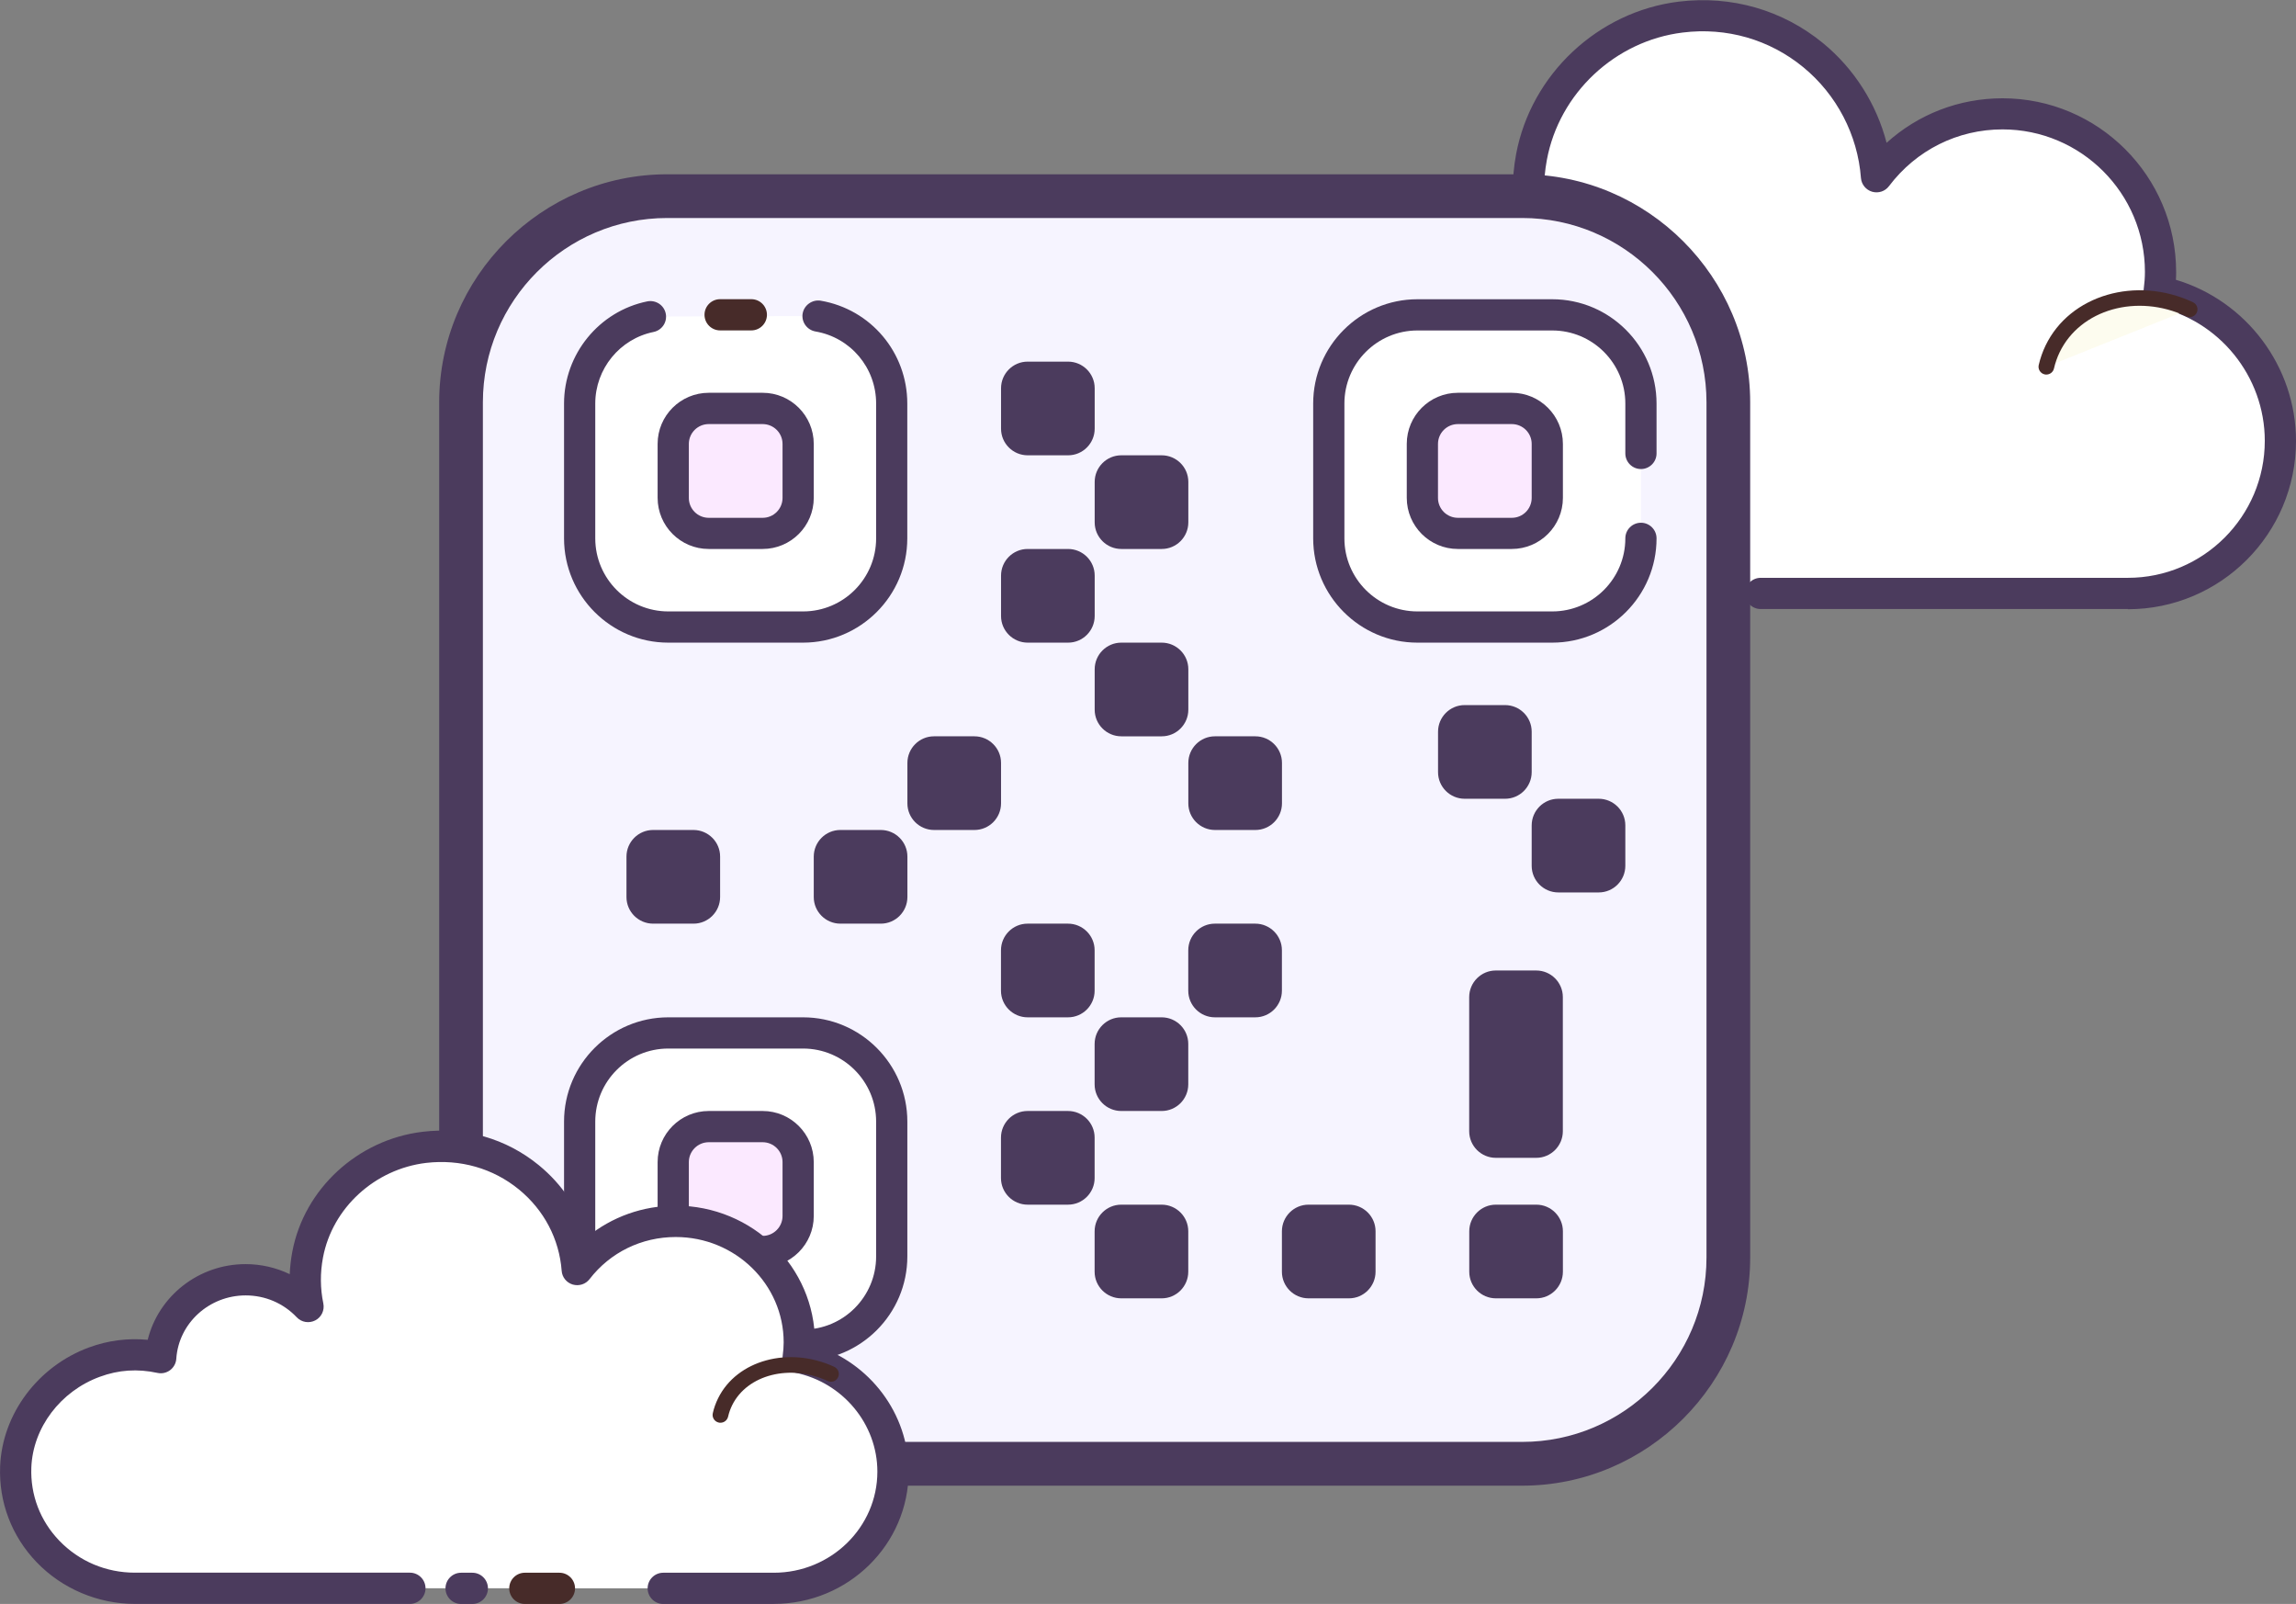 <?xml version="1.0" encoding="UTF-8"?>
<svg id="a" data-name="Layer 1" xmlns="http://www.w3.org/2000/svg" width="367.78" height="256.85" viewBox="0 0 367.78 256.85">
  <rect x="0" y="0" width="367.78" height="256.85" fill="#808080" stroke="none"/>
  <path d="m282.03,95.03h58.81c13.5,0,24.44-10.94,24.44-24.44,0-11.77-8.33-21.6-19.42-23.92.13-1.03.21-2.08.21-3.14,0-13.98-11.33-25.31-25.32-25.31-8.26,0-15.56,3.97-20.19,10.08-1.18-15.56-15.08-27.57-31.35-25.58-11.89,1.46-21.73,10.65-23.92,22.43-.7,3.78-.63,7.44.07,10.89-3.19-3.44-7.73-5.59-12.78-5.59-9.25,0-16.81,7.2-17.4,16.31-4.2-.93-8.77-.87-13.58.94-9.2,3.46-15.75,12.12-16.14,21.94-.55,13.95,10.6,25.42,24.42,25.42h56.34" fill="#fff" stroke-width="0"/>
  <path d="m340.84,97.53h-58.81c-1.38,0-2.5-1.12-2.5-2.5s1.12-2.5,2.5-2.5h58.81c12.1,0,21.94-9.85,21.94-21.94,0-10.33-7.33-19.37-17.43-21.48-1.27-.27-2.13-1.46-1.97-2.76.12-.93.2-1.87.2-2.82,0-12.58-10.23-22.81-22.81-22.81-7.19,0-13.82,3.31-18.19,9.09-.62.83-1.69,1.18-2.7.89-.99-.29-1.71-1.17-1.79-2.21-.52-6.89-3.89-13.35-9.25-17.74-5.42-4.44-12.28-6.41-19.3-5.54-10.83,1.33-19.78,9.72-21.76,20.4-.62,3.33-.6,6.67.07,9.93.22,1.1-.31,2.21-1.31,2.72-1,.52-2.22.3-2.98-.52-2.88-3.09-6.77-4.79-10.95-4.79-7.85,0-14.39,6.14-14.9,13.97-.05.73-.41,1.39-1,1.83-.59.45-1.34.6-2.04.45-4.2-.93-8.19-.66-12.16.83-8.34,3.13-14.17,11.04-14.51,19.69-.24,6.04,1.94,11.75,6.11,16.09,4.17,4.34,9.79,6.74,15.82,6.74h56.34c1.38,0,2.5,1.12,2.5,2.5s-1.12,2.5-2.5,2.5h-56.36c-7.4,0-14.29-2.94-19.42-8.27-5.13-5.33-7.79-12.35-7.5-19.75.42-10.63,7.55-20.35,17.75-24.17,4-1.5,8.13-1.99,12.34-1.49,1.88-9.11,9.99-15.91,19.52-15.91,3.42,0,6.77.9,9.72,2.55,0-1.93.17-3.86.53-5.8,2.39-12.81,13.1-22.86,26.08-24.45,8.4-1.02,16.6,1.33,23.08,6.64,5.01,4.11,8.58,9.76,10.19,15.97,5.06-4.58,11.6-7.13,18.57-7.13,15.34,0,27.81,12.48,27.81,27.82,0,.42,0,.83-.04,1.24,11.27,3.37,19.24,13.88,19.24,25.82,0,14.86-12.08,26.94-26.94,26.94Z" fill="#4b3b5d" stroke-width="0"/>
  <path d="m267.87,41.19c-9.04-.59-16.82,5.65-17.38,13.95-.07,1.03-.02,2.05.13,3.03-1.74-1.97-4.32-3.3-7.29-3.5-5.42-.35-10.11,3.23-10.79,8.1-.98-.27-2.01-.45-3.08-.52-7.91-.52-14.72,4.94-15.21,12.21" fill="#fdfcef" stroke-width="0"/>
  <path d="m214.25,75.69s-.06,0-.08,0c-.69-.04-1.21-.64-1.17-1.33.53-7.94,7.94-13.95,16.54-13.37.69.04,1.36.13,2.05.27,1.37-4.84,6.28-8.23,11.83-7.84,2.13.14,4.11.8,5.82,1.91,0-.1,0-.18.01-.28.6-8.97,8.94-15.8,18.71-15.1.69.04,1.21.64,1.17,1.33-.05.69-.62,1.28-1.33,1.16-8.26-.52-15.54,5.18-16.05,12.78-.06.92-.02,1.85.12,2.77.08.55-.21,1.08-.7,1.32s-1.1.11-1.46-.31c-1.61-1.83-3.9-2.92-6.43-3.09-4.76-.17-8.88,2.78-9.47,7.02-.05.35-.25.67-.55.87-.3.2-.66.25-1.02.16-.94-.25-1.88-.42-2.84-.49-7.2-.46-13.44,4.48-13.88,11.04-.06.66-.61,1.17-1.26,1.17Z" fill="#472b29" stroke-width="0"/>
  <path d="m350.74,49.53c-8.49-4-18.32-1.17-21.94,6.33-.45.93-.78,1.9-1,2.87" fill="#fdfcef" stroke-width="0"/>
  <path d="m327.79,59.98c-.09,0-.19,0-.28-.03-.67-.15-1.1-.83-.94-1.5.25-1.08.62-2.14,1.1-3.13,3.91-8.1,14.51-11.19,23.61-6.92.62.3.9,1.04.6,1.67-.29.63-1.04.88-1.67.6-7.87-3.72-16.97-1.14-20.29,5.74-.4.83-.7,1.7-.91,2.6-.13.58-.65.97-1.22.97Z" fill="#472b29" stroke-width="0"/>
  <path d="m106.87,234.41c-18.21,0-33.02-14.81-33.02-33.02V64.44c0-18.21,14.82-33.02,33.02-33.02h136.95c18.21,0,33.02,14.82,33.02,33.02v136.95c0,18.21-14.81,33.02-33.02,33.02H106.87Z" fill="#f6f4ff" stroke-width="0"/>
  <path d="m243.83,34.91c16.28,0,29.52,13.24,29.52,29.52v136.95c0,16.28-13.25,29.52-29.52,29.52H106.87c-16.28,0-29.52-13.25-29.52-29.52V64.43c0-16.28,13.24-29.52,29.52-29.52h136.96m0-7H106.87c-20.09,0-36.52,16.43-36.52,36.52v136.95c0,20.09,16.43,36.53,36.52,36.53h136.95c20.09,0,36.53-16.44,36.53-36.52V64.43c0-20.09-16.44-36.52-36.52-36.52h0Z" fill="#4b3b5d" stroke-width="0"/>
  <path d="m131.04,50.61c6.7,1.14,11.81,6.98,11.81,14v21.59c0,7.85-6.36,14.2-14.2,14.2h-21.59c-7.85,0-14.2-6.36-14.2-14.2v-21.59c0-6.87,4.87-12.59,11.34-13.92" fill="#fff" stroke-width="0"/>
  <path d="m128.64,102.91h-21.59c-9.21,0-16.7-7.5-16.7-16.7v-21.59c0-7.9,5.61-14.79,13.34-16.36,1.36-.26,2.67.6,2.95,1.95.28,1.35-.59,2.67-1.95,2.95-5.42,1.1-9.34,5.92-9.34,11.46v21.59c0,6.46,5.25,11.7,11.7,11.7h21.59c6.46,0,11.7-5.25,11.7-11.7v-21.59c0-5.73-4.09-10.58-9.72-11.54-1.36-.24-2.28-1.53-2.05-2.88.24-1.36,1.56-2.26,2.88-2.05,8.04,1.37,13.88,8.3,13.88,16.47v21.59c0,9.21-7.5,16.7-16.7,16.7Z" fill="#4b3b5d" stroke-width="0"/>
  <path d="m120.35,52.91h-5c-1.38,0-2.5-1.12-2.5-2.5s1.12-2.5,2.5-2.5h5c1.38,0,2.5,1.12,2.5,2.5s-1.12,2.5-2.5,2.5Z" fill="#472b29" stroke-width="0"/>
  <path d="m122.17,85.41h-8.64c-3.14,0-5.68-2.54-5.68-5.68v-8.64c0-3.14,2.54-5.68,5.68-5.68h8.64c3.14,0,5.68,2.54,5.68,5.68v8.64c0,3.14-2.54,5.68-5.68,5.68Z" fill="#fbe9ff" stroke-width="0"/>
  <path d="m122.16,87.91h-8.64c-4.51,0-8.18-3.67-8.18-8.19v-8.64c0-4.51,3.67-8.18,8.19-8.18h8.64c4.51,0,8.18,3.67,8.18,8.19v8.64c0,4.51-3.67,8.18-8.19,8.18Zm-8.63-20c-1.76,0-3.19,1.42-3.19,3.19v8.64c0,1.75,1.42,3.18,3.19,3.18h8.64c1.75,0,3.18-1.42,3.18-3.19v-8.64c0-1.75-1.42-3.18-3.19-3.18h-8.63Z" fill="#4b3b5d" stroke-width="0"/>
  <path d="m128.64,215.41h-21.59c-7.85,0-14.2-6.36-14.2-14.21v-21.59c0-7.85,6.36-14.2,14.2-14.2h21.59c7.85,0,14.2,6.36,14.2,14.2v21.59c0,7.85-6.36,14.21-14.2,14.21Z" fill="#fff" stroke-width="0"/>
  <path d="m128.64,217.91h-21.59c-9.21,0-16.7-7.5-16.7-16.71v-21.59c0-9.21,7.5-16.7,16.7-16.7h21.59c9.21,0,16.7,7.5,16.7,16.7v21.59c0,9.21-7.5,16.71-16.7,16.71Zm-21.59-50c-6.46,0-11.7,5.25-11.7,11.7v21.59c0,6.46,5.25,11.71,11.7,11.71h21.59c6.46,0,11.7-5.25,11.7-11.71v-21.59c0-6.45-5.25-11.7-11.7-11.7h-21.59Z" fill="#4b3b5d" stroke-width="0"/>
  <path d="m122.17,200.41h-8.64c-3.14,0-5.68-2.55-5.68-5.68v-8.63c0-3.14,2.54-5.68,5.68-5.68h8.64c3.14,0,5.68,2.55,5.68,5.68v8.63c0,3.13-2.54,5.68-5.68,5.68Z" fill="#fbe9ff" stroke-width="0"/>
  <path d="m122.16,202.91h-8.64c-4.51,0-8.18-3.67-8.18-8.19v-8.63c0-4.51,3.67-8.18,8.19-8.18h8.64c4.51,0,8.18,3.67,8.18,8.19v8.63c0,4.51-3.67,8.18-8.19,8.18Zm-8.63-20c-1.76,0-3.19,1.43-3.19,3.19v8.63c0,1.75,1.42,3.18,3.19,3.18h8.64c1.75,0,3.18-1.43,3.18-3.19v-8.63c0-1.75-1.42-3.18-3.19-3.18h-8.63Z" fill="#4b3b5d" stroke-width="0"/>
  <path d="m262.85,86.21c0,7.85-6.36,14.2-14.21,14.2h-21.59c-7.85,0-14.2-6.36-14.2-14.2v-21.59c0-7.85,6.36-14.2,14.2-14.2h21.59c7.85,0,14.21,6.36,14.21,14.2v7.99" fill="#fff" stroke-width="0"/>
  <path d="m248.64,102.91h-21.59c-9.21,0-16.7-7.5-16.7-16.7v-21.59c0-9.21,7.5-16.7,16.7-16.7h21.59c9.21,0,16.71,7.5,16.71,16.7v7.99c0,1.38-1.12,2.5-2.5,2.5s-2.5-1.12-2.5-2.5v-7.99c0-6.46-5.25-11.7-11.71-11.7h-21.59c-6.45,0-11.7,5.25-11.7,11.7v21.59c0,6.46,5.25,11.7,11.7,11.7h21.59c6.46,0,11.71-5.25,11.71-11.7,0-1.38,1.12-2.5,2.5-2.5s2.5,1.12,2.5,2.5c0,9.21-7.5,16.7-16.71,16.7Z" fill="#4b3b5d" stroke-width="0"/>
  <path d="m242.17,85.41h-8.64c-3.14,0-5.68-2.54-5.68-5.68v-8.64c0-3.14,2.54-5.68,5.68-5.68h8.64c3.14,0,5.68,2.54,5.68,5.68v8.64c0,3.14-2.54,5.68-5.68,5.68Z" fill="#fbe9ff" stroke-width="0"/>
  <path d="m242.16,87.91h-8.64c-4.51,0-8.18-3.67-8.18-8.19v-8.64c0-4.51,3.67-8.18,8.19-8.18h8.64c4.51,0,8.18,3.67,8.18,8.19v8.64c0,4.51-3.67,8.18-8.19,8.18Zm-8.63-20c-1.76,0-3.19,1.42-3.19,3.19v8.64c0,1.75,1.42,3.18,3.19,3.18h8.64c1.75,0,3.18-1.42,3.18-3.19v-8.64c0-1.75-1.42-3.18-3.19-3.18h-8.63Zm-32.45,95h-6.47c-2.36,0-4.27-1.91-4.27-4.26v-6.47c0-2.36,1.91-4.27,4.26-4.27h6.47c2.36,0,4.27,1.91,4.27,4.26v6.47c0,2.36-1.91,4.27-4.26,4.27Zm-30,0h-6.47c-2.36,0-4.27-1.91-4.27-4.26v-6.47c0-2.36,1.91-4.27,4.26-4.27h6.47c2.36,0,4.27,1.91,4.27,4.26v6.47c0,2.36-1.91,4.27-4.26,4.27Zm0,30h-6.47c-2.36,0-4.27-1.91-4.27-4.26v-6.47c0-2.36,1.91-4.27,4.26-4.27h6.47c2.36,0,4.27,1.91,4.27,4.26v6.48c0,2.35-1.91,4.26-4.26,4.26Zm79.26-33.24v21.48c0,2.35-1.91,4.26-4.26,4.26h-6.47c-2.36,0-4.27-1.91-4.27-4.26v-21.47c0-2.36,1.91-4.27,4.26-4.27h6.47c2.36,0,4.27,1.91,4.27,4.26Zm-64.26,18.24h-6.47c-2.36,0-4.27-1.91-4.27-4.26v-6.47c0-2.36,1.91-4.27,4.26-4.27h6.47c2.36,0,4.27,1.91,4.27,4.26v6.47c0,2.36-1.91,4.27-4.26,4.27Zm0,30h-6.47c-2.36,0-4.27-1.91-4.27-4.26v-6.47c0-2.36,1.91-4.27,4.26-4.27h6.47c2.36,0,4.27,1.91,4.27,4.26v6.47c0,2.36-1.91,4.27-4.26,4.27Zm30,0h-6.47c-2.36,0-4.27-1.91-4.27-4.26v-6.47c0-2.36,1.91-4.27,4.26-4.27h6.47c2.36,0,4.27,1.91,4.27,4.26v6.47c0,2.36-1.91,4.27-4.26,4.27Z" fill="#4b3b5d" stroke-width="0"/>
  <path d="m186.09,117.91h-6.47c-2.36,0-4.27-1.91-4.27-4.26v-6.47c0-2.36,1.91-4.27,4.26-4.27h6.47c2.36,0,4.27,1.91,4.27,4.26v6.47c0,2.36-1.91,4.27-4.26,4.27Z" fill="#4b3b5d" stroke-width="0"/>
  <path d="m186.09,87.91h-6.47c-2.36,0-4.27-1.91-4.27-4.26v-6.47c0-2.36,1.91-4.27,4.26-4.27h6.47c2.36,0,4.27,1.91,4.27,4.26v6.47c0,2.36-1.91,4.27-4.26,4.27Z" fill="#4b3b5d" stroke-width="0"/>
  <path d="m171.09,72.91h-6.47c-2.36,0-4.27-1.91-4.27-4.26v-6.47c0-2.36,1.91-4.27,4.26-4.27h6.47c2.36,0,4.27,1.91,4.27,4.26v6.47c0,2.36-1.91,4.27-4.26,4.27Z" fill="#4b3b5d" stroke-width="0"/>
  <path d="m171.09,102.91h-6.47c-2.36,0-4.27-1.91-4.27-4.26v-6.47c0-2.36,1.91-4.27,4.26-4.27h6.47c2.36,0,4.27,1.91,4.27,4.26v6.47c0,2.36-1.91,4.27-4.26,4.27Z" fill="#4b3b5d" stroke-width="0"/>
  <path d="m156.09,132.91h-6.47c-2.36,0-4.27-1.91-4.27-4.26v-6.47c0-2.36,1.91-4.27,4.26-4.27h6.47c2.36,0,4.27,1.91,4.27,4.26v6.47c0,2.36-1.91,4.27-4.26,4.27Z" fill="#4b3b5d" stroke-width="0"/>
  <path d="m201.09,132.91h-6.47c-2.36,0-4.27-1.91-4.27-4.26v-6.47c0-2.36,1.91-4.27,4.26-4.27h6.47c2.36,0,4.27,1.91,4.27,4.26v6.47c0,2.36-1.91,4.27-4.26,4.27Z" fill="#4b3b5d" stroke-width="0"/>
  <path d="m111.09,147.91h-6.47c-2.36,0-4.27-1.91-4.27-4.26v-6.47c0-2.36,1.91-4.27,4.26-4.27h6.47c2.36,0,4.27,1.91,4.27,4.26v6.47c0,2.36-1.91,4.27-4.26,4.27Z" fill="#4b3b5d" stroke-width="0"/>
  <path d="m141.09,147.91h-6.47c-2.36,0-4.27-1.91-4.27-4.26v-6.47c0-2.36,1.91-4.27,4.26-4.27h6.47c2.36,0,4.27,1.91,4.27,4.26v6.47c0,2.36-1.91,4.27-4.26,4.27Z" fill="#4b3b5d" stroke-width="0"/>
  <path d="m256.09,142.91h-6.47c-2.36,0-4.27-1.91-4.27-4.26v-6.47c0-2.36,1.91-4.27,4.26-4.27h6.47c2.36,0,4.27,1.91,4.27,4.26v6.47c0,2.36-1.91,4.27-4.26,4.27Z" fill="#4b3b5d" stroke-width="0"/>
  <path d="m241.09,127.91h-6.47c-2.36,0-4.27-1.91-4.27-4.26v-6.47c0-2.36,1.91-4.27,4.26-4.27h6.47c2.36,0,4.27,1.91,4.27,4.26v6.47c0,2.36-1.91,4.27-4.26,4.27Z" fill="#4b3b5d" stroke-width="0"/>
  <path d="m246.09,207.91h-6.47c-2.36,0-4.27-1.91-4.27-4.26v-6.47c0-2.36,1.91-4.27,4.26-4.27h6.48c2.35,0,4.26,1.91,4.26,4.26v6.47c0,2.36-1.91,4.27-4.26,4.27Z" fill="#4b3b5d" stroke-width="0"/>
  <g>
    <path d="m106.24,254.35h17.7c10.55,0,19.1-8.37,19.1-18.69,0-9.01-6.51-16.53-15.17-18.3.1-.79.17-1.59.17-2.4,0-10.69-8.86-19.37-19.79-19.37-6.45,0-12.16,3.04-15.77,7.71-.93-11.9-11.79-21.09-24.5-19.57-9.29,1.11-16.98,8.14-18.7,17.15-.55,2.89-.49,5.69.05,8.33-2.49-2.63-6.04-4.28-9.99-4.28-7.23,0-13.14,5.51-13.6,12.47-3.28-.71-6.86-.67-10.61.71-7.19,2.64-12.31,9.26-12.61,16.78-.43,10.67,8.29,19.44,19.09,19.44h44.04m8.2,0h1.8" fill="#fff" stroke-width="0"/>
    <path d="m123.94,256.85h-17.7c-1.38,0-2.5-1.12-2.5-2.5s1.12-2.5,2.5-2.5h17.7c9.16,0,16.6-7.27,16.6-16.19,0-7.62-5.54-14.29-13.18-15.85-1.28-.27-2.15-1.47-1.98-2.77.09-.69.15-1.38.15-2.08,0-9.3-7.75-16.87-17.29-16.87-5.46,0-10.49,2.45-13.8,6.74-.63.82-1.7,1.16-2.7.87-.99-.3-1.7-1.17-1.77-2.2-.39-5.1-2.82-9.72-6.84-13.02-4.15-3.4-9.43-4.89-14.86-4.26-8.23.98-15.03,7.21-16.53,15.14-.47,2.48-.45,4.95.05,7.36.23,1.1-.3,2.21-1.29,2.72-.99.51-2.2.32-2.97-.5-2.14-2.25-5.05-3.5-8.18-3.5-5.85,0-10.73,4.45-11.11,10.14-.05.73-.41,1.39-.99,1.83-.58.43-1.32.6-2.03.44-3.19-.69-6.22-.49-9.23.62-6.31,2.31-10.72,8.15-10.97,14.52-.17,4.38,1.41,8.54,4.48,11.73,3.18,3.3,7.48,5.12,12.12,5.12h44.04c1.38,0,2.5,1.12,2.5,2.5s-1.12,2.5-2.5,2.5H21.6c-5.92,0-11.65-2.43-15.72-6.66C1.87,246.01-.21,240.55.02,234.8c.34-8.38,6.06-16.02,14.24-19.03,3.05-1.12,6.2-1.52,9.4-1.22,1.72-6.98,8.14-12.12,15.68-12.12,2.47,0,4.88.56,7.07,1.61.05-1.21.19-2.42.42-3.63,1.91-10.05,10.48-17.92,20.85-19.17,6.82-.83,13.42,1.09,18.63,5.35,3.74,3.06,6.39,7.04,7.73,11.51,3.96-3.24,8.93-5.03,14.21-5.03,12.29,0,22.29,9.81,22.29,21.87,0,.17,0,.34,0,.51,8.82,2.78,15.01,10.94,15.01,20.19,0,11.69-9.68,21.2-21.6,21.2Zm-48.28,0h-1.8c-1.38,0-2.5-1.12-2.5-2.5s1.12-2.5,2.5-2.5h1.8c1.38,0,2.5,1.12,2.5,2.5s-1.12,2.5-2.5,2.5Z" fill="#4b3b5d" stroke-width="0"/>
    <path d="m115.4,227.83c-.09,0-.18,0-.28-.03-.67-.15-1.1-.82-.94-1.5.18-.82.47-1.62.85-2.39,3.02-6.12,11.36-8.39,18.61-5.03.62.29.9,1.03.61,1.66-.29.63-1.04.9-1.66.61-6.01-2.78-12.88-1.04-15.31,3.87-.29.59-.51,1.21-.65,1.83-.14.59-.65.98-1.22.98Z" fill="#472b29" stroke-width="0"/>
    <path d="m89.61,256.85h-5.54c-1.38,0-2.5-1.12-2.5-2.5s1.12-2.5,2.5-2.5h5.54c1.38,0,2.5,1.12,2.5,2.5s-1.11,2.5-2.5,2.5Z" fill="#472b29" stroke-width="0"/>
  </g>
</svg>
